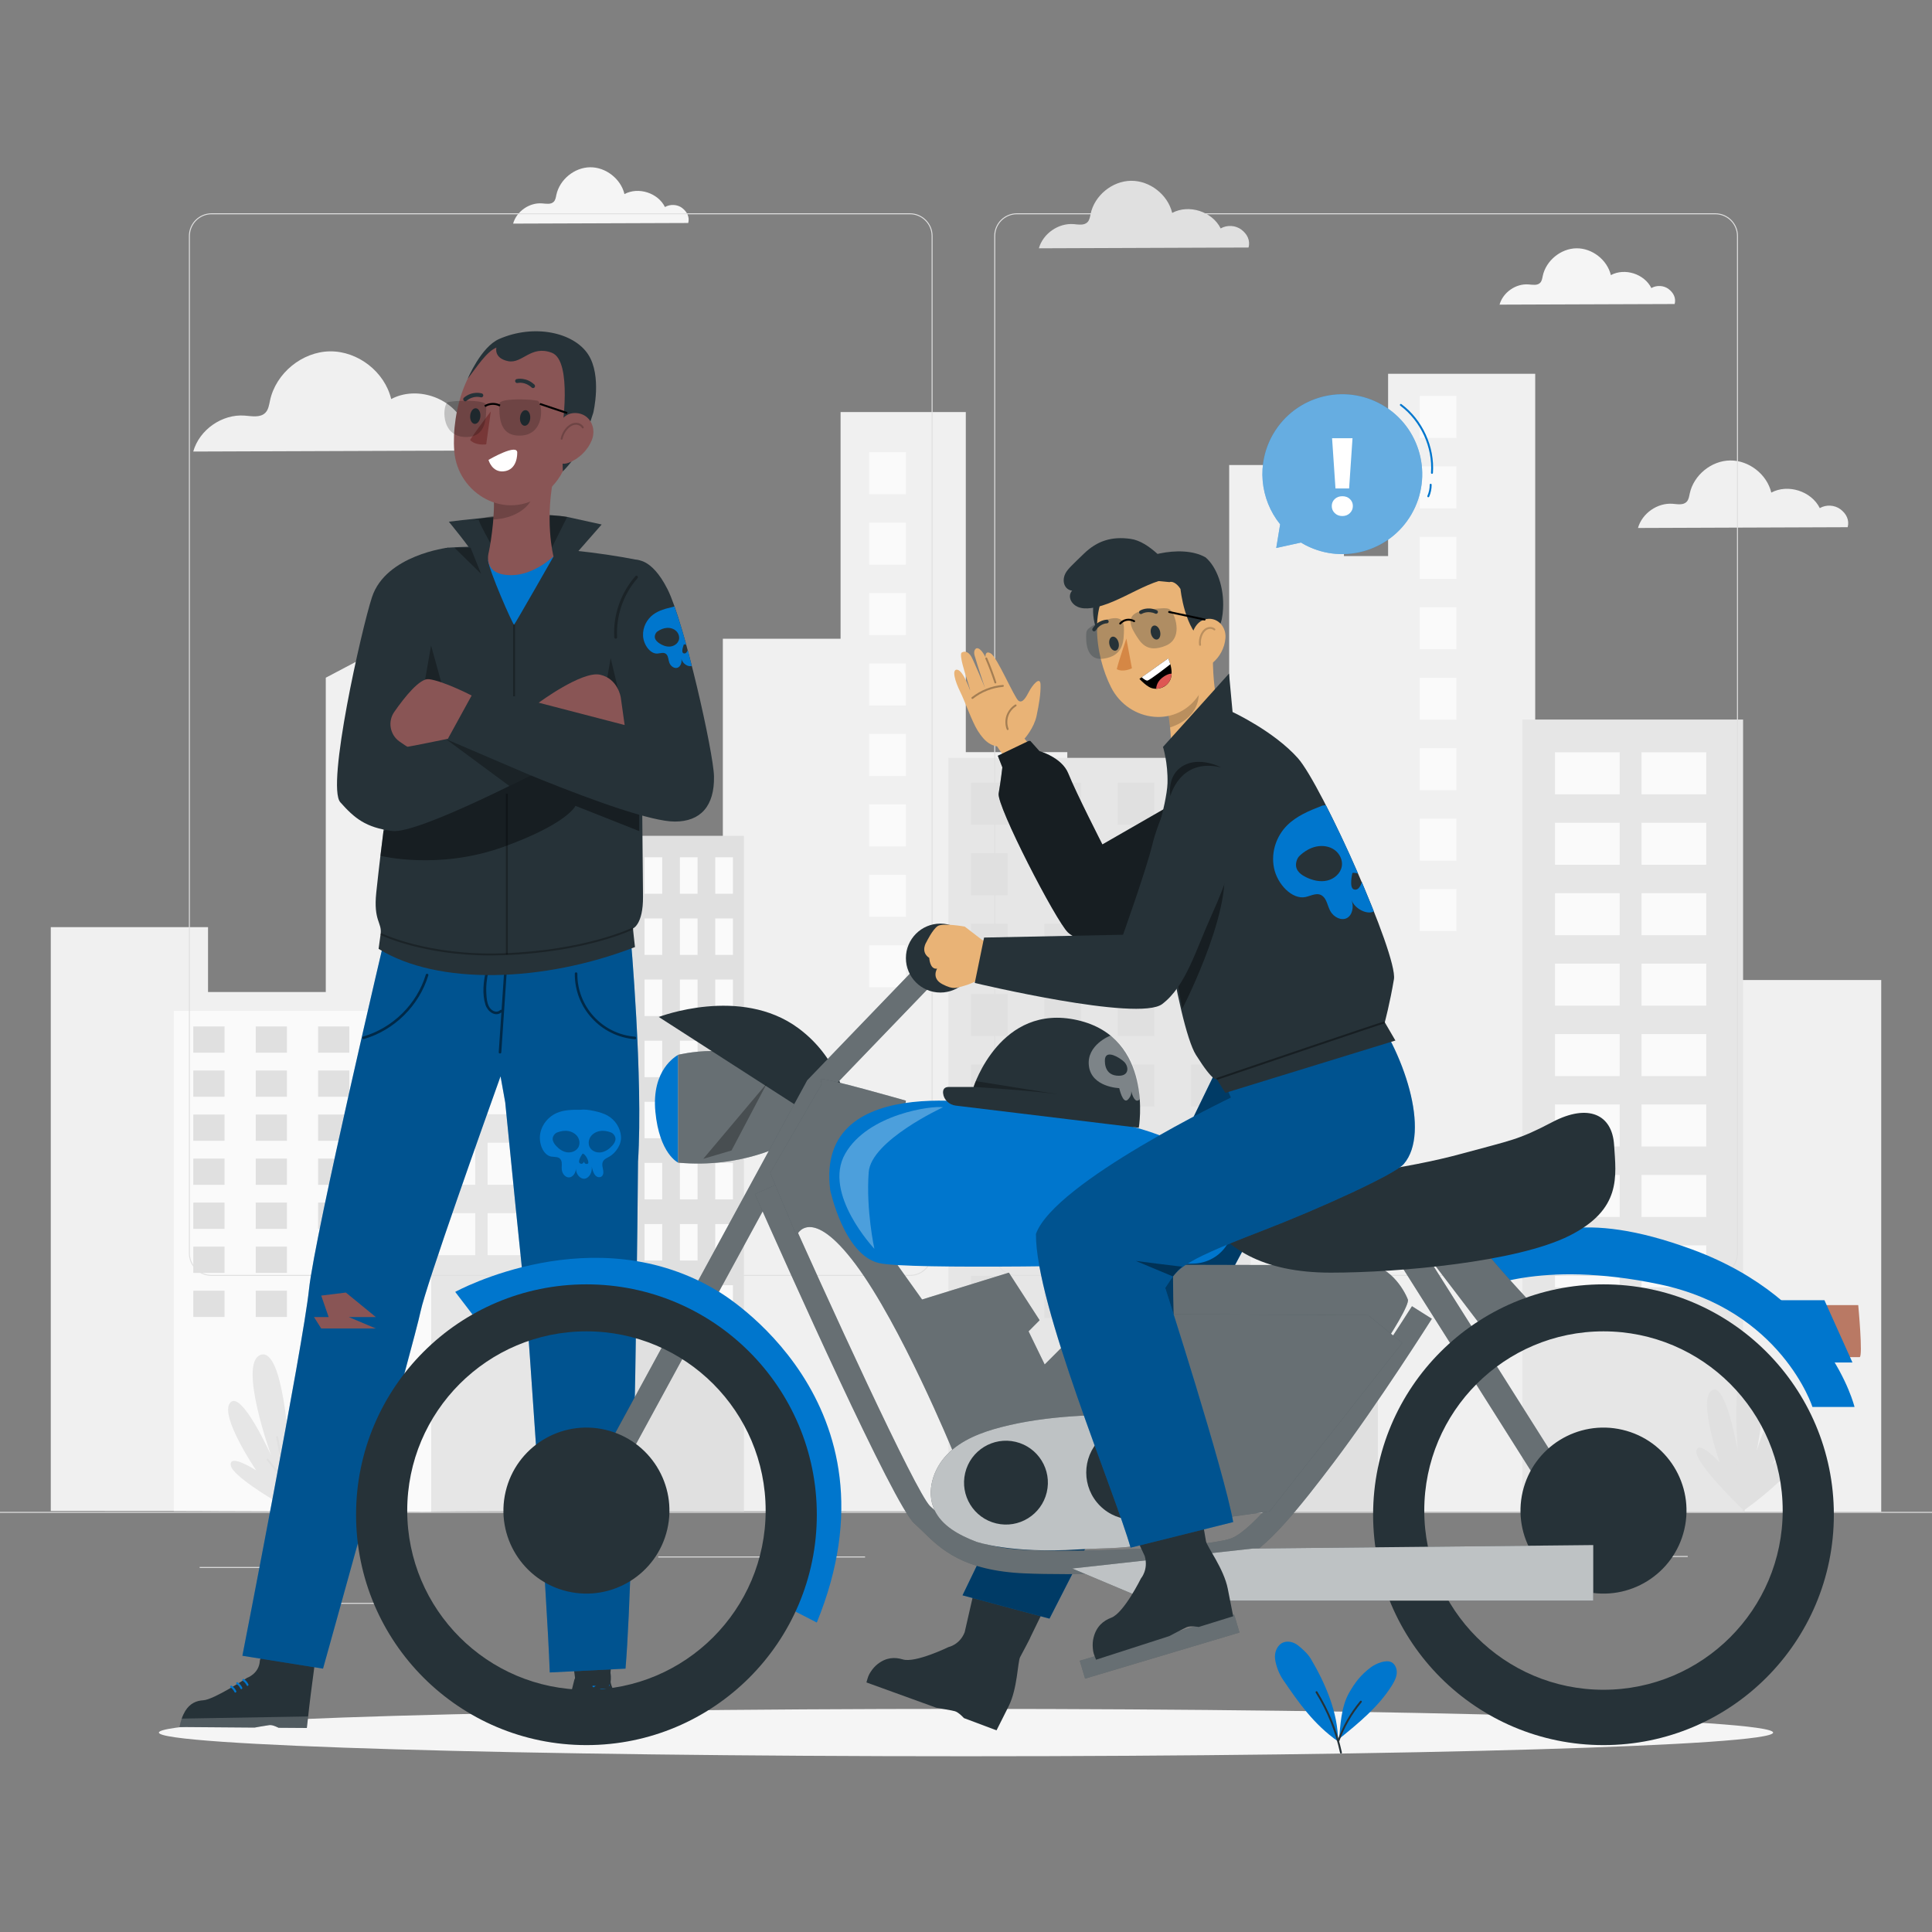 <svg xmlns="http://www.w3.org/2000/svg" viewBox="0 0 500 500"><rect x="0" y="0" width="500" height="500" fill="#808080" stroke="none"/><g id="freepik--background-complete--inject-33"><g><g id="freepik--freepik--background-complete--inject-481--inject-33"><g><polygon points="446.82 253.63 446.82 205.65 417.11 205.65 417.11 216.59 397.31 216.59 397.31 96.74 359.24 96.74 359.24 143.91 347.81 143.91 347.81 120.35 318.11 120.35 318.11 235.24 276.22 235.24 276.22 194.65 249.95 194.65 249.95 106.64 217.54 106.64 217.54 165.31 187.07 165.31 187.07 291.7 163.46 291.7 163.46 230.16 139.09 230.16 139.09 190.55 113.2 190.55 113.2 160.15 84.31 175.39 84.31 256.73 53.84 256.73 53.84 239.95 13.14 239.95 13.14 391.04 486.86 391.27 486.86 253.63 446.82 253.63" style="fill:#f0f0f0;"></polygon><rect x="224.95" y="117.03" width="9.49" height="10.87" style="fill:#fafafa;"></rect><rect x="224.95" y="135.26" width="9.49" height="10.87" style="fill:#fafafa;"></rect><rect x="224.95" y="153.49" width="9.49" height="10.87" style="fill:#fafafa;"></rect><rect x="224.95" y="171.72" width="9.49" height="10.87" style="fill:#fafafa;"></rect><rect x="224.95" y="189.94" width="9.49" height="10.87" style="fill:#fafafa;"></rect><rect x="224.95" y="208.18" width="9.49" height="10.87" style="fill:#fafafa;"></rect><rect x="224.95" y="226.4" width="9.49" height="10.87" style="fill:#fafafa;"></rect><rect x="224.95" y="244.64" width="9.49" height="10.87" style="fill:#fafafa;"></rect><rect x="367.43" y="102.48" width="9.49" height="10.87" style="fill:#fafafa;"></rect><rect x="367.43" y="120.7" width="9.49" height="10.87" style="fill:#fafafa;"></rect><rect x="367.43" y="138.94" width="9.49" height="10.87" style="fill:#fafafa;"></rect><rect x="367.43" y="157.16" width="9.49" height="10.87" style="fill:#fafafa;"></rect><rect x="367.43" y="175.4" width="9.49" height="10.87" style="fill:#fafafa;"></rect><rect x="367.43" y="193.62" width="9.49" height="10.87" style="fill:#fafafa;"></rect><rect x="367.43" y="211.86" width="9.49" height="10.87" style="fill:#fafafa;"></rect><rect x="367.43" y="230.08" width="9.49" height="10.87" style="fill:#fafafa;"></rect></g><g><path d="M192.53,391.12V216.31h-37.74v174.79l37.74,.02Z" style="fill:#e0e0e0;"></path><rect x="157.66" y="221.86" width="4.57" height="9.44" style="fill:#fafafa;"></rect><rect x="166.81" y="221.86" width="4.57" height="9.44" style="fill:#fafafa;"></rect><rect x="175.96" y="221.86" width="4.57" height="9.44" style="fill:#fafafa;"></rect><rect x="185.11" y="221.86" width="4.57" height="9.44" style="fill:#fafafa;"></rect><rect x="157.66" y="237.69" width="4.57" height="9.44" style="fill:#fafafa;"></rect><rect x="166.81" y="237.69" width="4.57" height="9.44" style="fill:#fafafa;"></rect><rect x="175.96" y="237.69" width="4.57" height="9.44" style="fill:#fafafa;"></rect><rect x="185.11" y="237.69" width="4.57" height="9.44" style="fill:#fafafa;"></rect><rect x="157.66" y="253.51" width="4.57" height="9.44" style="fill:#fafafa;"></rect><rect x="166.81" y="253.51" width="4.57" height="9.44" style="fill:#fafafa;"></rect><rect x="175.96" y="253.51" width="4.57" height="9.44" style="fill:#fafafa;"></rect><rect x="185.11" y="253.51" width="4.57" height="9.44" style="fill:#fafafa;"></rect><rect x="157.66" y="269.33" width="4.57" height="9.44" style="fill:#fafafa;"></rect><rect x="166.81" y="269.33" width="4.57" height="9.44" style="fill:#fafafa;"></rect><rect x="175.96" y="269.33" width="4.57" height="9.44" style="fill:#fafafa;"></rect><rect x="185.11" y="269.33" width="4.57" height="9.44" style="fill:#fafafa;"></rect><rect x="157.66" y="285.14" width="4.57" height="9.44" style="fill:#fafafa;"></rect><rect x="166.81" y="285.14" width="4.57" height="9.44" style="fill:#fafafa;"></rect><rect x="175.96" y="285.14" width="4.57" height="9.44" style="fill:#fafafa;"></rect><rect x="185.11" y="285.14" width="4.57" height="9.44" style="fill:#fafafa;"></rect><rect x="157.66" y="300.96" width="4.57" height="9.44" style="fill:#fafafa;"></rect><rect x="166.81" y="300.96" width="4.57" height="9.44" style="fill:#fafafa;"></rect><rect x="175.96" y="300.96" width="4.57" height="9.44" style="fill:#fafafa;"></rect><rect x="185.11" y="300.96" width="4.57" height="9.44" style="fill:#fafafa;"></rect><rect x="157.66" y="316.78" width="4.57" height="9.44" style="fill:#fafafa;"></rect><rect x="166.81" y="316.78" width="4.57" height="9.44" style="fill:#fafafa;"></rect><rect x="175.96" y="316.78" width="4.57" height="9.44" style="fill:#fafafa;"></rect><rect x="185.11" y="316.78" width="4.57" height="9.44" style="fill:#fafafa;"></rect><rect x="157.66" y="332.61" width="4.57" height="9.44" style="fill:#fafafa;"></rect><rect x="166.81" y="332.61" width="4.57" height="9.44" style="fill:#fafafa;"></rect><rect x="175.96" y="332.61" width="4.57" height="9.44" style="fill:#fafafa;"></rect><rect x="185.11" y="332.61" width="4.57" height="9.44" style="fill:#fafafa;"></rect></g><g><path d="M323.67,391.19V196.14h-78.24v195.1s77.64,.02,78.24-.05Z" style="fill:#e6e6e6;"></path><rect x="251.3" y="202.59" width="9.49" height="10.87" style="fill:#e0e0e0;"></rect><rect x="270.28" y="202.59" width="9.49" height="10.87" style="fill:#e0e0e0;"></rect><rect x="289.25" y="202.59" width="9.49" height="10.87" style="fill:#e0e0e0;"></rect><rect x="308.24" y="202.59" width="9.49" height="10.87" style="fill:#e0e0e0;"></rect><rect x="251.3" y="220.83" width="9.49" height="10.87" style="fill:#e0e0e0;"></rect><rect x="270.28" y="220.83" width="9.49" height="10.87" style="fill:#e0e0e0;"></rect><rect x="289.25" y="220.83" width="9.49" height="10.87" style="fill:#e0e0e0;"></rect><rect x="308.24" y="220.83" width="9.49" height="10.87" style="fill:#e0e0e0;"></rect><rect x="251.3" y="239.05" width="9.49" height="10.87" style="fill:#e0e0e0;"></rect><rect x="270.28" y="239.05" width="9.49" height="10.87" style="fill:#e0e0e0;"></rect><rect x="289.25" y="239.05" width="9.49" height="10.87" style="fill:#e0e0e0;"></rect><rect x="308.24" y="239.05" width="9.49" height="10.87" style="fill:#e0e0e0;"></rect><rect x="251.3" y="257.28" width="9.49" height="10.87" style="fill:#e0e0e0;"></rect><rect x="270.28" y="257.28" width="9.49" height="10.87" style="fill:#e0e0e0;"></rect><rect x="289.25" y="257.28" width="9.49" height="10.87" style="fill:#e0e0e0;"></rect><rect x="308.24" y="257.28" width="9.49" height="10.87" style="fill:#e0e0e0;"></rect><rect x="251.3" y="275.51" width="9.49" height="10.87" style="fill:#e0e0e0;"></rect><rect x="270.28" y="275.51" width="9.49" height="10.87" style="fill:#e0e0e0;"></rect><rect x="289.25" y="275.51" width="9.49" height="10.87" style="fill:#e0e0e0;"></rect><rect x="308.24" y="275.51" width="9.49" height="10.87" style="fill:#e0e0e0;"></rect><rect x="251.3" y="293.74" width="9.49" height="10.87" style="fill:#e0e0e0;"></rect><rect x="270.28" y="293.74" width="9.49" height="10.87" style="fill:#e0e0e0;"></rect><rect x="289.25" y="293.74" width="9.49" height="10.87" style="fill:#e0e0e0;"></rect><rect x="308.24" y="293.74" width="9.49" height="10.87" style="fill:#e0e0e0;"></rect><rect x="251.3" y="311.97" width="9.49" height="10.87" style="fill:#e0e0e0;"></rect><rect x="270.28" y="311.97" width="9.49" height="10.87" style="fill:#e0e0e0;"></rect><rect x="289.25" y="311.97" width="9.49" height="10.87" style="fill:#e0e0e0;"></rect><rect x="308.24" y="311.97" width="9.49" height="10.87" style="fill:#e0e0e0;"></rect><rect x="251.3" y="330.2" width="9.49" height="10.87" style="fill:#e0e0e0;"></rect><rect x="270.28" y="330.2" width="9.49" height="10.87" style="fill:#e0e0e0;"></rect><rect x="289.25" y="330.2" width="9.49" height="10.87" style="fill:#e0e0e0;"></rect><rect x="308.24" y="330.2" width="9.49" height="10.87" style="fill:#e0e0e0;"></rect></g><g><path d="M141.08,391.1V182.5h-32.37v208.77c10.24-.25,32.37-.17,32.37-.17Z" style="fill:#e6e6e6;"></path><rect x="113.5" y="186.36" width="9.49" height="10.87" style="fill:#fafafa;"></rect><rect x="113.5" y="204.59" width="9.49" height="10.87" style="fill:#fafafa;"></rect><rect x="113.5" y="222.83" width="9.49" height="10.87" style="fill:#fafafa;"></rect><rect x="113.5" y="241.05" width="9.49" height="10.87" style="fill:#fafafa;"></rect><rect x="113.5" y="259.27" width="9.49" height="10.87" style="fill:#fafafa;"></rect><rect x="113.5" y="277.51" width="9.49" height="10.87" style="fill:#fafafa;"></rect><rect x="113.5" y="295.74" width="9.49" height="10.87" style="fill:#fafafa;"></rect><rect x="113.5" y="313.97" width="9.49" height="10.87" style="fill:#fafafa;"></rect><rect x="126.19" y="186.36" width="9.49" height="10.87" style="fill:#fafafa;"></rect><rect x="126.19" y="204.59" width="9.49" height="10.87" style="fill:#fafafa;"></rect><rect x="126.19" y="222.83" width="9.49" height="10.87" style="fill:#fafafa;"></rect><rect x="126.19" y="241.05" width="9.49" height="10.87" style="fill:#fafafa;"></rect><rect x="126.19" y="259.27" width="9.49" height="10.87" style="fill:#fafafa;"></rect><rect x="126.19" y="277.51" width="9.49" height="10.87" style="fill:#fafafa;"></rect><rect x="126.19" y="295.74" width="9.49" height="10.87" style="fill:#fafafa;"></rect><rect x="126.19" y="313.97" width="9.49" height="10.87" style="fill:#fafafa;"></rect></g><g><rect x="393.98" y="186.22" width="57.13" height="205.05" style="fill:#e6e6e6;"></rect><rect x="402.43" y="194.69" width="16.74" height="10.87" style="fill:#fafafa;"></rect><rect x="402.43" y="212.93" width="16.74" height="10.87" style="fill:#fafafa;"></rect><rect x="402.43" y="231.16" width="16.74" height="10.87" style="fill:#fafafa;"></rect><rect x="402.43" y="249.39" width="16.74" height="10.87" style="fill:#fafafa;"></rect><rect x="402.43" y="267.62" width="16.74" height="10.87" style="fill:#fafafa;"></rect><rect x="402.43" y="285.84" width="16.74" height="10.87" style="fill:#fafafa;"></rect><rect x="402.43" y="304.08" width="16.74" height="10.87" style="fill:#fafafa;"></rect><rect x="402.43" y="322.3" width="16.74" height="10.87" style="fill:#fafafa;"></rect><rect x="424.83" y="194.69" width="16.74" height="10.87" style="fill:#fafafa;"></rect><rect x="424.83" y="212.93" width="16.74" height="10.87" style="fill:#fafafa;"></rect><rect x="424.83" y="231.16" width="16.74" height="10.87" style="fill:#fafafa;"></rect><rect x="424.83" y="249.39" width="16.74" height="10.87" style="fill:#fafafa;"></rect><rect x="424.83" y="267.62" width="16.74" height="10.87" style="fill:#fafafa;"></rect><rect x="424.83" y="285.84" width="16.74" height="10.87" style="fill:#fafafa;"></rect><rect x="424.83" y="304.08" width="16.74" height="10.87" style="fill:#fafafa;"></rect><rect x="424.83" y="322.3" width="16.74" height="10.87" style="fill:#fafafa;"></rect></g><g><path d="M356.6,391.2V239.05h-24.92v152.14h24.92Z" style="fill:#e0e0e0;"></path><rect x="333.57" y="243.87" width="3.02" height="8.1" style="fill:#fafafa;"></rect><rect x="339.62" y="243.87" width="3.02" height="8.1" style="fill:#fafafa;"></rect><rect x="345.65" y="243.87" width="3.02" height="8.1" style="fill:#fafafa;"></rect><rect x="351.69" y="243.87" width="3.02" height="8.1" style="fill:#fafafa;"></rect><rect x="333.57" y="257.46" width="3.02" height="8.1" style="fill:#fafafa;"></rect><rect x="339.62" y="257.46" width="3.02" height="8.1" style="fill:#fafafa;"></rect><rect x="345.65" y="257.46" width="3.02" height="8.1" style="fill:#fafafa;"></rect><rect x="351.69" y="257.46" width="3.02" height="8.1" style="fill:#fafafa;"></rect><rect x="333.57" y="271.05" width="3.02" height="8.1" style="fill:#fafafa;"></rect><rect x="339.62" y="271.05" width="3.02" height="8.1" style="fill:#fafafa;"></rect><rect x="345.65" y="271.05" width="3.02" height="8.1" style="fill:#fafafa;"></rect><rect x="351.69" y="271.05" width="3.02" height="8.1" style="fill:#fafafa;"></rect><rect x="333.57" y="284.64" width="3.02" height="8.1" style="fill:#fafafa;"></rect><rect x="339.62" y="284.64" width="3.02" height="8.1" style="fill:#fafafa;"></rect><rect x="345.65" y="284.64" width="3.02" height="8.1" style="fill:#fafafa;"></rect><rect x="351.69" y="284.64" width="3.02" height="8.1" style="fill:#fafafa;"></rect><rect x="333.57" y="298.24" width="3.02" height="8.1" style="fill:#fafafa;"></rect><rect x="339.62" y="298.24" width="3.02" height="8.1" style="fill:#fafafa;"></rect><rect x="345.65" y="298.24" width="3.02" height="8.1" style="fill:#fafafa;"></rect><rect x="351.69" y="298.24" width="3.02" height="8.1" style="fill:#fafafa;"></rect><rect x="333.57" y="311.83" width="3.02" height="8.1" style="fill:#fafafa;"></rect><rect x="339.62" y="311.83" width="3.02" height="8.1" style="fill:#fafafa;"></rect><rect x="345.65" y="311.83" width="3.02" height="8.1" style="fill:#fafafa;"></rect><rect x="351.69" y="311.83" width="3.02" height="8.1" style="fill:#fafafa;"></rect><rect x="333.57" y="325.42" width="3.02" height="8.1" style="fill:#fafafa;"></rect><rect x="339.62" y="325.42" width="3.02" height="8.1" style="fill:#fafafa;"></rect><rect x="345.65" y="325.42" width="3.02" height="8.1" style="fill:#fafafa;"></rect><rect x="351.69" y="325.42" width="3.02" height="8.1" style="fill:#fafafa;"></rect><rect x="333.57" y="339.01" width="3.02" height="8.1" style="fill:#fafafa;"></rect><rect x="339.62" y="339.01" width="3.02" height="8.1" style="fill:#fafafa;"></rect><rect x="345.65" y="339.01" width="3.02" height="8.1" style="fill:#fafafa;"></rect><rect x="351.69" y="339.01" width="3.02" height="8.1" style="fill:#fafafa;"></rect></g><g><path d="M111.6,391.27v-129.66H44.98v129.44l66.61,.21Z" style="fill:#fafafa;"></path><rect x="50.03" y="265.64" width="8.08" height="6.8" style="fill:#e0e0e0;"></rect><rect x="66.18" y="265.64" width="8.08" height="6.8" style="fill:#e0e0e0;"></rect><rect x="82.32" y="265.64" width="8.08" height="6.8" style="fill:#e0e0e0;"></rect><rect x="98.48" y="265.64" width="8.08" height="6.8" style="fill:#e0e0e0;"></rect><rect x="50.03" y="277.04" width="8.08" height="6.8" style="fill:#e0e0e0;"></rect><rect x="66.18" y="277.04" width="8.08" height="6.8" style="fill:#e0e0e0;"></rect><rect x="82.32" y="277.04" width="8.08" height="6.8" style="fill:#e0e0e0;"></rect><rect x="98.48" y="277.04" width="8.08" height="6.8" style="fill:#e0e0e0;"></rect><rect x="50.03" y="288.44" width="8.08" height="6.8" style="fill:#e0e0e0;"></rect><rect x="66.18" y="288.44" width="8.08" height="6.8" style="fill:#e0e0e0;"></rect><rect x="82.32" y="288.44" width="8.08" height="6.8" style="fill:#e0e0e0;"></rect><rect x="98.48" y="288.44" width="8.08" height="6.8" style="fill:#e0e0e0;"></rect><rect x="50.03" y="299.84" width="8.08" height="6.8" style="fill:#e0e0e0;"></rect><rect x="66.18" y="299.84" width="8.08" height="6.8" style="fill:#e0e0e0;"></rect><rect x="82.32" y="299.84" width="8.08" height="6.8" style="fill:#e0e0e0;"></rect><rect x="98.48" y="299.84" width="8.08" height="6.8" style="fill:#e0e0e0;"></rect><rect x="50.03" y="311.23" width="8.08" height="6.8" style="fill:#e0e0e0;"></rect><rect x="66.18" y="311.23" width="8.08" height="6.8" style="fill:#e0e0e0;"></rect><rect x="82.32" y="311.23" width="8.08" height="6.8" style="fill:#e0e0e0;"></rect><rect x="98.48" y="311.23" width="8.08" height="6.8" style="fill:#e0e0e0;"></rect><rect x="50.03" y="322.63" width="8.08" height="6.8" style="fill:#e0e0e0;"></rect><rect x="66.18" y="322.63" width="8.08" height="6.8" style="fill:#e0e0e0;"></rect><rect x="82.32" y="322.63" width="8.08" height="6.8" style="fill:#e0e0e0;"></rect><rect x="98.48" y="322.63" width="8.08" height="6.8" style="fill:#e0e0e0;"></rect><rect x="50.03" y="334.03" width="8.08" height="6.8" style="fill:#e0e0e0;"></rect><rect x="66.18" y="334.03" width="8.08" height="6.8" style="fill:#e0e0e0;"></rect><rect x="82.32" y="334.03" width="8.08" height="6.8" style="fill:#e0e0e0;"></rect><rect x="98.48" y="334.03" width="8.08" height="6.8" style="fill:#e0e0e0;"></rect></g></g><g><path d="M85.79,372.29c-1.98-1.86-6.19,5.35-6.19,5.35,0,0,4.53-15.72-.01-15.77-4.54-.05-4.77,13.41-4.77,13.41,0,0-1.46-26.76-7.37-24.64-5.91,2.12,2.71,26,2.71,26,0,0-7.64-16.98-10.57-13.64-2.93,3.34,6.72,17.54,6.72,17.54,0,0-7.05-4.56-6.59-1.31,.46,3.25,15.74,11.74,15.74,11.74,4.89-5.79,12.3-16.82,10.32-18.68Z" style="fill:#e6e6e6;"></path><g><path d="M75.5,391.38c-.12,0-.22-.08-.24-.2-.02-.12-2.42-11.53-3.78-19.23-.02-.14,.07-.27,.2-.29,.13-.03,.27,.07,.29,.2,1.36,7.69,3.75,19.1,3.78,19.22,.03,.14-.06,.27-.19,.3-.02,0-.03,0-.05,0Z" style="fill:#e0e0e0;"></path><path d="M73.92,383.81c-.07,0-.15-.03-.19-.09l-4.67-5.8c-.09-.11-.07-.27,.04-.35,.11-.09,.26-.07,.35,.04l4.67,5.8c.09,.11,.07,.27-.04,.35-.05,.04-.1,.06-.16,.06Z" style="fill:#e0e0e0;"></path></g></g><g><path d="M465.98,375.45c-1.45-2.31-7.34,3.61-7.34,3.61,0,0,8.36-14.06,3.98-15.26-4.38-1.2-8.01,11.77-8.01,11.77,0,0,5.36-26.26-.89-25.71-6.25,.55-3.95,25.84-3.95,25.84,0,0-3.1-18.36-6.77-15.87s2.07,18.67,2.07,18.67c0,0-5.67-6.19-6.05-2.93-.38,3.26,12.26,15.34,12.26,15.34,6.2-4.37,16.15-13.16,14.71-15.46Z" style="fill:#e0e0e0;"></path><g><path d="M451.27,391.32h-.01c-.14,0-.24-.12-.24-.26,0-.12,.58-11.77,1.21-19.56,.01-.14,.14-.25,.27-.23,.14,.01,.24,.13,.23,.27-.63,7.79-1.2,19.43-1.21,19.55,0,.13-.12,.24-.25,.24Z" style="fill:#e0e0e0;"></path><path d="M451.65,383.61c-.1,0-.19-.05-.23-.15l-3.05-6.79c-.06-.13,0-.27,.12-.33,.12-.06,.27,0,.33,.12l3.05,6.79c.06,.13,0,.27-.12,.33-.03,.02-.07,.02-.1,.02Z" style="fill:#e0e0e0;"></path></g></g><path d="M321.27,59.43c-1.51-1.14-3.72-1.27-5.36-.31-2.17-4.39-8.23-6.33-12.55-4.02-1.13-4.73-5.79-8.37-10.66-8.31-4.87,.06-9.44,3.81-10.45,8.57-.16,.76-.27,1.59-.81,2.14-.88,.9-2.35,.6-3.6,.5-3.94-.31-7.91,2.46-8.98,6.26l54.27-.2c.48-1.84-.34-3.48-1.86-4.63Z" style="fill:#e0e0e0;"></path><path d="M476.32,131.81c-1.51-1.14-3.72-1.27-5.36-.31-2.17-4.39-8.23-6.33-12.55-4.02-1.13-4.73-5.79-8.37-10.66-8.31-4.87,.06-9.44,3.81-10.45,8.57-.16,.76-.27,1.59-.81,2.14-.88,.9-2.35,.6-3.6,.5-3.94-.31-7.91,2.46-8.98,6.26l54.27-.2c.48-1.84-.34-3.48-1.86-4.63Z" style="fill:#f0f0f0;"></path><path d="M431.85,74.81c-1.26-.96-3.11-1.06-4.48-.26-1.82-3.67-6.87-5.29-10.48-3.35-.94-3.95-4.84-6.99-8.9-6.94-4.06,.05-7.88,3.18-8.73,7.15-.13,.63-.22,1.32-.67,1.78-.73,.75-1.96,.5-3.01,.42-3.29-.26-6.6,2.05-7.5,5.23l45.32-.16c.4-1.53-.29-2.91-1.55-3.86Z" style="fill:#f5f5f5;"></path><path d="M176.57,53.84c-1.26-.96-3.11-1.06-4.48-.26-1.82-3.67-6.87-5.29-10.48-3.35-.94-3.95-4.84-6.99-8.9-6.94-4.06,.05-7.88,3.18-8.73,7.15-.13,.63-.22,1.32-.68,1.78-.73,.75-1.96,.5-3.01,.42-3.29-.26-6.6,2.05-7.5,5.23l45.32-.16c.4-1.53-.29-2.91-1.55-3.86Z" style="fill:#f5f5f5;"></path><path d="M127.84,109.72c-2.25-1.7-5.53-1.89-7.96-.47-3.23-6.52-12.23-9.4-18.64-5.97-1.67-7.03-8.6-12.43-15.83-12.35-7.23,.09-14.02,5.66-15.53,12.72-.24,1.12-.4,2.35-1.2,3.17-1.31,1.33-3.48,.89-5.34,.74-5.85-.46-11.74,3.65-13.33,9.3l80.59-.29c.71-2.73-.51-5.17-2.76-6.87Z" style="fill:#f0f0f0;"></path></g><g><g><g><path d="M443.92,330.2h-180.75c-3.23,0-5.86-2.63-5.86-5.86V61.06c0-3.23,2.63-5.86,5.86-5.86h180.75c3.23,0,5.86,2.63,5.86,5.86V324.34c0,3.23-2.63,5.86-5.86,5.86ZM263.17,55.45c-3.09,0-5.61,2.52-5.61,5.61V324.34c0,3.09,2.52,5.61,5.61,5.61h180.75c3.09,0,5.61-2.52,5.61-5.61V61.06c0-3.09-2.52-5.61-5.61-5.61h-180.75Z" style="fill:#e0e0e0;"></path><path d="M235.49,330.2H54.75c-3.23,0-5.86-2.63-5.86-5.86V61.06c0-3.23,2.63-5.86,5.86-5.86H235.49c3.23,0,5.86,2.63,5.86,5.86V324.34c0,3.23-2.63,5.86-5.86,5.86ZM54.75,55.45c-3.09,0-5.61,2.52-5.61,5.61V324.34c0,3.09,2.52,5.61,5.61,5.61H235.49c3.09,0,5.61-2.52,5.61-5.61V61.06c0-3.09-2.52-5.61-5.61-5.61H54.75Z" style="fill:#e0e0e0;"></path></g><rect x="0" y="391.27" width="500" height=".25" style="fill:#e0e0e0;"></rect></g><rect x="51.67" y="405.53" width="16.06" height=".25" style="fill:#e0e0e0;"></rect><rect x="170.35" y="402.82" width="53.53" height=".25" style="fill:#e0e0e0;"></rect><rect x="68.73" y="414.82" width="36.25" height=".25" style="fill:#e0e0e0;"></rect><rect x="378.35" y="402.69" width="43.19" height=".25" style="fill:#e0e0e0;"></rect><rect x="430.45" y="402.69" width="6.33" height=".25" style="fill:#e0e0e0;"></rect><rect x="316.21" y="408.92" width="53.89" height=".25" style="fill:#e0e0e0;"></rect></g></g><g id="freepik--Shadow--inject-33"><path d="M458.88,448.39c0,3.39-93.52,6.13-208.88,6.13s-208.88-2.75-208.88-6.13,93.52-6.13,208.88-6.13,208.88,2.75,208.88,6.13Z" style="fill:#f5f5f5;"></path></g><g id="freepik--Speech_Bubble--inject-33"><g><g><path d="M365.27,133.11c5.74-9.88,2.39-22.54-7.49-28.28-9.88-5.74-22.54-2.39-28.28,7.49-4.43,7.63-3.42,16.9,1.8,23.37l-1.01,6.13,6.41-1.41c.1,.06,.19,.13,.29,.19,9.88,5.74,22.54,2.39,28.28-7.49Z" style="fill:#0076CD;"></path><path d="M370.59,122.63h-.02c-.14-.01-.24-.13-.23-.27,.48-6.6-2.65-13.42-7.95-17.37-.11-.08-.13-.24-.05-.35,.08-.11,.24-.13,.35-.05,5.44,4.05,8.64,11.04,8.15,17.81,0,.13-.12,.23-.25,.23Z" style="fill:#0076CD;"></path><path d="M369.64,128.69s-.07,0-.1-.02c-.13-.06-.18-.2-.13-.33,.39-.9,.6-1.9,.6-2.89,0-.14,.11-.25,.25-.25h0c.14,0,.25,.11,.25,.25,0,1.06-.22,2.13-.64,3.09-.04,.09-.13,.15-.23,.15Z" style="fill:#0076CD;"></path></g><g style="opacity:.4;"><path d="M365.27,133.11c5.74-9.88,2.39-22.54-7.49-28.28-9.88-5.74-22.54-2.39-28.28,7.49-4.43,7.63-3.42,16.9,1.8,23.37l-1.01,6.13,6.41-1.41c.1,.06,.19,.13,.29,.19,9.88,5.74,22.54,2.39,28.28-7.49Z" style="fill:#fff;"></path></g><path d="M345.44,132.8c-.52-.5-.78-1.11-.78-1.84s.26-1.32,.77-1.81c.51-.48,1.17-.73,1.96-.73s1.45,.24,1.96,.73c.51,.48,.77,1.09,.77,1.81s-.26,1.33-.78,1.84c-.52,.5-1.17,.75-1.95,.75s-1.43-.25-1.95-.75Zm-.7-19.39h5.29l-.88,13h-3.53l-.88-13Z" style="fill:#fff;"></path></g></g><g id="freepik--Character_1--inject-33"><g><g><path d="M79.4,447.2l-7.31-.05s-1.47-.8-2.34-.7c-.87,.1-3.88,.65-3.88,.65l-19.42-.15c.16-.81,.36-1.54,.58-2.18,.27-.78,.59-1.44,.93-2,1.22-1.95,2.86-2.64,4.65-2.74,2.72-.15,11.32-5.8,11.32-5.8,0,0,3.11-1.06,3.31-4.37,.07-1.24,1.91-2.74,2.79-2.85,1.78-.24,2.76,.89,3,2.67l.28,2.06,4.11-.61s4.19-2.07,3.97-.03c-.12,1.16-.87,6.34-1.34,10.45-.11,.96-.21,1.86-.3,2.66h0c-.2,1.77-.34,2.98-.34,2.98Z" style="fill:#263238;"></path><g style="opacity:.2;"><path d="M46.45,446.95l19.42,.15s3.02-.55,3.88-.65c.87-.1,2.34,.7,2.34,.7l7.31,.05s.14-1.21,.34-2.98l-32.72,.55c-.22,.64-.42,1.36-.58,2.18Z" style="fill:#fff;"></path></g><path d="M59.66,436.32c.09-.09,.23-.1,.33-.03,.48,.32,.88,.78,1.15,1.35,.14,.3-.3,.58-.44,.28-.24-.5-.59-.91-1.01-1.19-.14-.09-.16-.29-.04-.41h0Z" style="fill:#0076CD;"></path><path d="M61.21,435.43c.09-.09,.23-.1,.33-.03,.48,.32,.88,.78,1.15,1.35,.14,.3-.3,.58-.44,.28-.24-.5-.59-.91-1.01-1.19-.14-.09-.16-.29-.04-.41h0Z" style="fill:#0076CD;"></path><path d="M62.81,434.59c.09-.09,.23-.1,.33-.03,.48,.32,.88,.78,1.15,1.35,.14,.3-.3,.58-.44,.28-.24-.5-.59-.91-1.01-1.19-.14-.09-.16-.29-.04-.41h0Z" style="fill:#0076CD;"></path></g><path d="M164.84,448.19h-19.05s-.42-.8,.06-2.93c.07-.33,.17-.7,.29-1.09,0-.02,.01-.04,.02-.06,.18-.59,.38-1.31,.6-2.1,.87-3.19,1.9-7.36,1.9-7.36,0,0,3.17-6.79,6.88-5.09,3.25,1.49,2.48,5.74,2.48,5.74,0,0,.32,2.5,2.79,4.7,1.53,1.36,3.04,2.41,3.77,4.11,.14,.32,.24,.65,.32,1.02,0,.04,.02,.09,.02,.14,.15,.82,.14,1.77-.08,2.93Z" style="fill:#263238;"></path><g style="opacity:.2;"><path d="M145.85,445.26c-.47,2.13-.06,2.93-.06,2.93h19.05c.22-1.16,.23-2.11,.08-2.93h-19.07Z" style="fill:#fff;"></path></g><path d="M157.25,436.37c-1.07-.84-2.48-.73-3.44,.21-.26,.25-.66-.14-.4-.4,1.2-1.17,2.92-1.24,4.24-.21,.29,.22-.12,.62-.4,.4h0Z" style="fill:#0076CD;"></path><path d="M157.79,438.14c-1.07-.83-2.48-.73-3.44,.21-.26,.25-.66-.14-.4-.4,1.2-1.17,2.92-1.24,4.24-.21,.29,.22-.12,.62-.4,.4h0Z" style="fill:#0076CD;"></path><path d="M158.33,439.78c-1.07-.84-2.48-.73-3.44,.21-.26,.25-.66-.14-.4-.4,1.2-1.17,2.92-1.24,4.24-.21,.29,.22-.12,.62-.4,.4h0Z" style="fill:#0076CD;"></path><g><polygon points="87.43 413.08 78.53 437.1 70.47 434.49 73.25 409.14 87.43 413.08" style="fill:#263238;"></polygon><polygon points="145.51 409.92 149.07 436.05 157.59 436.48 160.35 411.29 145.51 409.92" style="fill:#263238;"></polygon><g><path d="M163.17,242.11l-39.1,2.36-23.92-4.19s-18.7,79.22-20.19,93.49-17.23,94.74-17.23,94.74l20.87,3.33s23.65-84.72,25.24-92.44c1.39-6.73,16.77-49.88,20.7-60.85,.4,2.25,.8,4.5,1.21,6.74,.99,10.12,4.18,42.37,5.57,54.37,0,0,5.22,72.58,5.96,93.17l19.6-.99c2.42-28.27,3.24-131.22,3.24-131.22h0c1.36-21.56-1.94-58.51-1.94-58.51Z" style="fill:#0076CD;"></path><g style="opacity:.3;"><path d="M163.17,242.11l-39.1,2.36-23.92-4.19s-18.7,79.22-20.19,93.49-17.23,94.74-17.23,94.74l20.87,3.33s23.65-84.72,25.24-92.44c1.39-6.73,16.77-49.88,20.7-60.85,.4,2.25,.8,4.5,1.21,6.74,.99,10.12,4.18,42.37,5.57,54.37,0,0,5.22,72.58,5.96,93.17l19.6-.99c2.42-28.27,3.24-131.22,3.24-131.22h0c1.36-21.56-1.94-58.51-1.94-58.51Z"></path></g><g style="opacity:.5;"><path d="M110.2,252.24c-2.33,7.65-8.55,13.79-16.22,16.02-.41,.12-.24,.77,.18,.65,7.9-2.3,14.29-8.62,16.69-16.49,.13-.41-.52-.59-.65-.18h0Z"></path><path d="M131.09,252.24c-.45,6.69-.9,13.39-1.35,20.08-.02,.43-.69,.43-.67,0,.24-3.43,.46-6.87,.69-10.31-1.65,1.27-3.58-.27-4.12-1.97-.88-2.76-.55-6.04,.14-8.8,.11-.42,.76-.24,.65,.17-.49,1.94-.69,3.93-.55,5.92,.06,1.01,.16,2.18,.64,3.11,.53,1.04,1.87,1.91,2.93,.97,.12-.1,.25-.11,.36-.05,.2-3.03,.41-6.07,.61-9.11,.02-.43,.69-.43,.67,0Z"></path><path d="M148.76,251.96c-.09,8.87,6.73,16.29,15.56,16.99,.42,.03,.42-.63,0-.66-8.47-.67-14.99-7.85-14.9-16.33,0-.42-.66-.42-.66,0h0Z"></path></g></g><polygon points="83.13 335.3 89.51 334.51 97.26 340.85 90.26 340.85 97.26 343.81 83.13 343.81 81.26 340.85 85.05 340.85 83.13 335.3" style="fill:#895555;"></polygon><path d="M160.71,294.06c-.19-2.16-1.44-4.21-3.52-5.38-1.6-.9-5.25-1.73-6.96-1.47h0c-2.07-.01-4.19-.02-6.15,.83-1.96,.85-3.77,2.73-4.26,5.28-.49,2.55,.77,5.64,2.83,6,.91,.16,2.07-.07,2.55,.93,.35,.71,.1,1.64,.19,2.47,.13,1.15,1.04,2.08,1.95,1.99,.92-.08,1.71-1.16,1.71-2.33-.03,1.48,1.1,2.81,2.26,2.67s2.07-1.73,1.81-3.17c.22,.88,.46,1.82,1.04,2.4,.57,.57,1.58,.54,1.89-.3,.35-.93-.36-2.05-.13-3.03,.23-.96,1.16-1.24,1.87-1.67,1.55-.94,3.11-3.06,2.91-5.22Zm-11.1,2.96c-.58,.94-1.81,1.36-2.9,1.19-1.09-.17-2.06-.85-2.8-1.67-.46-.51-.88-1.12-.88-1.81,0-.69,.58-1.46,1.19-1.66,.91-.35,1.92-.52,2.88-.35,.96,.17,1.89,.7,2.42,1.52s.61,1.95,.1,2.79Zm2.42,4.18c-.76,.2-.9-.58-.9-.58,0,0-.35,.94-1.07,.43-.72-.51,.71-2.48,.71-2.48,.68-.11,2.03,2.43,1.27,2.63Zm6.37-4.65c-.75,.82-1.71,1.49-2.8,1.67-1.09,.17-2.32-.24-2.9-1.19-.51-.84-.43-1.96,.1-2.79,.53-.82,1.45-1.35,2.42-1.52,.97-.17,1.97,0,2.88,.35,.6,.2,1.19,.98,1.19,1.66,0,.69-.41,1.3-.88,1.81Z" style="fill:#0076CD;"></path></g><g><path d="M122.06,142.89c.13-.52-5.9-7.87-5.9-7.87,0,0,21.51-2.88,30.63-1.24l8.92,1.96-8.92,10.17-24.73-3.01Z" style="fill:#263238;"></path><path d="M142.68,142l4.11-8.22s-12.97-2.02-22.85,.51,.06-.24,0,.32c-.06,.55,3.22,6.4,3.22,6.4l15.52,.99Z" style="opacity:.3;"></path><path d="M115.97,141.73c5.6-.35,26.8-1.28,49.65,3.3l.79,87.04c.05,7.2-2.6,8.21-2.6,8.21,0,0,.32,3.2,.52,4.82-23.89,9.23-51.13,9.94-66.35,.46,0-.06,.18-1.2,.53-3.86,.39-2.98-1.91-3.33-1.13-10.73,2.62-24.69,8.37-64.49,12.44-86.7,.11-.55,5.58-2.51,6.14-2.54Z" style="fill:#263238;"></path><path d="M99.24,215.09l-.78,6.39s14.97,3.76,31.73-2.28c16.76-6.04,18.74-10.65,18.74-10.65l16.51,6.54v-9.39l-27.05-8.83-39.15,18.23Z" style="opacity:.4;"></path><path d="M115.97,141.73s-16.11,1.89-19.7,12.81c-2.66,8.07-11.88,48.93-8.2,53.08s6.55,6.52,13.38,7.44c6.83,.92,39.74-16.39,39.74-16.39l-21.4-8.39-12.77,2.85,8.96-51.4Z" style="fill:#263238;"></path><path d="M164.34,144.97s4.12-1.01,8.43,7.55c4.31,8.56,11.88,42.19,12.01,48.37,.16,7.71-3.46,11.73-10.14,11.73-12.05,0-59.26-21.36-59.26-21.36l8.05-13.56,38.23,9.93-3.86-27.31,6.54-15.36Z" style="fill:#263238;"></path><polygon points="159.97 178.41 158.04 170.33 157.09 175.76 159.97 178.41" style="opacity:.3;"></polygon><path d="M139.42,181.86s11.16-8.26,15.85-7.25c4.69,1.01,5.39,5.92,5.39,5.92l1,7.11-22.24-5.78Z" style="fill:#895555;"></path><polygon points="110.04 175.76 111.56 167.05 114.2 176.59 110.04 175.76" style="opacity:.3;"></polygon><path d="M122.06,180s-7.18-3.72-11.04-4.23c-2.36-.31-6.29,4.6-8.99,8.48-1.73,2.48-1.12,5.9,1.35,7.65,1.08,.76,1.97,1.36,2.11,1.36,.39,0,10.42-2.06,10.42-2.06l6.15-11.2Z" style="fill:#895555;"></path><path d="M126.31,144.93c.03,2.27,6.47,16.94,6.74,16.73,.27-.21,10.21-17.65,10.21-17.65l-16.95,.92Z" style="fill:#0076CD;"></path><polygon points="115.38 191.26 131.82 203.41 137.32 200.66 115.38 191.26" style="opacity:.3;"></polygon><rect x="132.8" y="161.66" width=".5" height="18.54" style="opacity:.3;"></rect><polyline points="121.78 141.73 124.5 148.5 117.6 141.73 121.05 141.73" style="opacity:.3;"></polyline><path d="M127.01,247.27c-17.69,0-28.49-5.28-28.6-5.34l.22-.45c.12,.06,12.12,5.93,31.55,5.23,21.51-.77,33.4-6.59,33.52-6.65l.22,.45c-.12,.06-12.1,5.93-33.73,6.7-1.09,.04-2.15,.06-3.19,.06Z" style="opacity:.3;"></path><rect x="130.92" y="205.42" width=".5" height="41.6" style="opacity:.3;"></rect><path d="M159.71,164.93c-.3-5.57,1.6-11.11,5.28-15.3,.32-.36-.21-.89-.53-.53-3.81,4.34-5.81,10.07-5.5,15.83,.03,.48,.78,.48,.75,0h0Z" style="opacity:.3;"></path><g><path d="M176.98,166.78s-.82,2-.09,2.29c.73,.29,.84-.6,.84-.6,0,0,.03,.06,.08,.13l-.5-1.79c-.13-.05-.24-.07-.33-.03Z" style="fill:none;"></path><path d="M172.58,162.5c-.87,.06-1.7,.42-2.42,.91-.48,.3-.82,1.1-.68,1.69,.14,.59,.63,1.04,1.14,1.38,.82,.55,1.79,.93,2.77,.85,.98-.08,1.96-.7,2.26-1.64,.27-.83-.04-1.79-.67-2.39-.63-.6-1.54-.87-2.41-.81Z" style="fill:none;"></path><path d="M177.98,168.26s-.36,1.11-1.09,.81c-.73-.29,.09-2.29,.09-2.29,.09-.04,.48,.01,.61,.07-.84-3.16-1.88-6.49-3.03-9.91-.15,.04-.3,.08-.42,.13-1.79,.42-3.63,.87-5.14,2.01-1.52,1.15-2.69,3.15-2.58,5.46,.11,2.31,1.86,4.72,3.71,4.6,.82-.05,1.77-.49,2.4,.26,.45,.54,.43,1.4,.69,2.1,.36,.97,1.33,1.58,2.11,1.31,.78-.27,1.23-1.37,.99-2.37,.28,1.28,1.73,2.25,2.7,1.89l-.91-3.69c-.05-.07-.12-.37-.12-.37Zm-2.32-2.57c-.3,.94-1.28,1.56-2.26,1.64-.98,.08-1.96-.3-2.77-.85-.51-.34-.99-.79-1.14-1.38-.14-.59,.2-1.39,.68-1.69,.72-.5,1.55-.85,2.42-.91,.87-.06,1.78,.21,2.41,.81,.63,.6,.94,1.56,.67,2.39Z" style="fill:#0076CD;"></path></g></g><g><path d="M143.25,144.01s-2.57-9.74,.46-22.5c0-.01-.68-.27-.68-.29,.42-1.78,.87-3.43,1.31-4.87,0-.04,0-.06,0-.06l-16.68,11.47c.6,4-.46,11.84-1.17,15.17,0,0-1.88,6.05,6.04,5.92,5.79-.09,10.72-4.85,10.72-4.85Z" style="fill:#895555;"></path><g><g style="opacity:.2;"><path d="M136.63,130.66c-2.07,2.37-5.66,3.7-8.96,3.77,.05-.29,.04-.73,.07-1.03,.06-.46,.05-1.16,.08-1.64,.03-.59,.04-1.24,0-1.85-.03-.24-.13-.21-.15-.45l-.06-.5,9.98-3.39c.81,.59,.7,3.17-.97,5.09Z"></path></g><path d="M150.14,106.17c2.39-10.72-6.92-20.58-18.03-18.01-11.28,2.62-15.32,18.44-14.55,28.54,.86,11.21,13.43,18.3,22.98,11.26,6.35-4.68,7.21-11.08,9.6-21.79h0Z" style="fill:#895555;"></path></g><path d="M137.22,108.3c-.1,1.12-.77,1.96-1.5,1.89-.73-.07-1.24-1.04-1.14-2.15,.1-1.12,.77-1.96,1.5-1.89,.73,.07,1.24,1.04,1.14,2.15Z" style="fill:#263238;"></path><path d="M124.32,107.81c-.1,1.12-.77,1.96-1.5,1.89-.73-.07-1.24-1.04-1.14-2.15,.1-1.12,.77-1.96,1.5-1.89,.73,.07,1.24,1.04,1.14,2.15Z" style="fill:#263238;"></path><path d="M127.02,106.47s-4.03,5.24-5.36,7.4c1.43,1.54,4.17,1.13,4.17,1.13l1.19-8.53Z" style="fill:#773737;"></path><path d="M138.11,100.41c-.17,.05-.37,.02-.52-.12-1.68-1.57-3.44-1.21-3.62-1.17-.28,.07-.57-.11-.64-.39-.07-.28,.1-.56,.38-.63,.1-.02,2.46-.56,4.59,1.43,.21,.2,.23,.53,.03,.74-.06,.07-.14,.11-.23,.14Z" style="fill:#263238;"></path><path d="M120.25,103.82c-.1-.03-.18-.09-.25-.17-.18-.23-.15-.56,.07-.74,2.23-1.84,4.53-1.11,4.64-1.09,.28,.09,.43,.39,.34,.66-.09,.28-.38,.43-.65,.34-.09-.03-1.87-.57-3.67,.91-.14,.12-.32,.15-.49,.09Z" style="fill:#263238;"></path><path d="M133.85,117.34c.41-2.9-7.43,1.68-7.43,1.68,0,0,.86,3.24,3.89,2.97,3.67-.32,3.54-4.65,3.54-4.65Z" style="fill:#fff;"></path><path d="M145.39,111.82s2.9-18.44-2.57-20.52c-5.46-2.09-7.64,2.94-11.36,2.16-3.73-.78-2.99-3.5-2.99-3.5-2.53,1-5.08,5.03-7.42,8.05,0,0,3.44-8.22,8.11-10.27,9.09-3.98,19.31-1.72,23.04,3.96,3.66,5.58,1.34,15.13,1.34,15.13-2.31,7.2-3.87,11.17-7.88,15.16l-.26-10.18Z" style="fill:#263238;"></path><g><path d="M153.13,113.96c-1.16,2.83-3.53,4.85-5.87,5.77-3.53,1.38-4.46-2.42-3.82-5.96,.57-3.18,1.85-7.01,5.56-6.88,3.65,.13,5.47,3.83,4.14,7.07Z" style="fill:#895555;"></path><path d="M145.36,113.79s-.03,0-.05,0c-.14-.03-.22-.16-.2-.29,.21-1.01,.67-1.95,1.35-2.72,.46-.52,1.22-1.18,2.21-1.33,.97-.15,1.95,.28,2.37,1.05,.07,.12,.02,.27-.1,.34-.12,.07-.27,.02-.34-.1-.32-.58-1.1-.91-1.86-.8-.84,.13-1.5,.71-1.91,1.17-.62,.71-1.05,1.57-1.24,2.49-.02,.12-.13,.2-.24,.2Z" style="opacity:.2;"></path></g><path d="M136.59,103.43c-.97-.08-7.46-.34-7.4,1.16,.11,2.81-.26,8.15,5.27,8.15,6.87,0,6.04-8.82,4.58-9.05-1.94-.3-2.45-.26-2.45-.26Z" style="opacity:.2;"></path><path d="M118.46,103.79c.97-.08,7.46-.34,7.4,1.16-.11,2.81,.26,8.15-5.27,8.15-6.87,0-6.04-8.82-4.58-9.05,1.94-.3,2.45-.26,2.45-.26Z" style="opacity:.2;"></path><path d="M125.6,105.34l-.27-.42c1.22-.79,2.91-.86,4.19-.17l-.24,.44c-1.13-.61-2.61-.55-3.68,.15Z"></path><rect x="143" y="101.97" width=".5" height="7.46" transform="translate(-2.42 208.05) rotate(-71.51)"></rect></g></g></g><g id="freepik--Character_2--inject-33"><g><g><g><g><g><path d="M316.8,187.83s-2.94-5.9-2.91-17.83c0-.01-.66-.1-.66-.11,0-1.67,.06-3.23,.14-4.59,0-.04,0-.05,0-.05l-12.39,13.65c1.37,3.42,2.06,10.59,2.13,13.68,0,0-.41,5.75,6.59,3.99,5.11-1.29,7.1-8.74,7.1-8.74Z" style="fill:#e9b376;"></path><path d="M302.14,183.92l8.11-4.45c-.01,2.92-1.48,6.81-7.44,8.8,0,0-.27-3.19-.67-4.35Z" style="opacity:.2;"></path></g><g><path d="M283.07,155.85c-.77,4,.81,11.84,5.9,8.65,3.96-2.48-.46-12.77-3.48-12.99-.87-.06-2.12,2.81-2.42,4.34Z" style="fill:#263238;"></path><path d="M311.38,157.89c2.07,9.78,2.91,15.36-.82,21.48-5.61,9.19-18.36,7.67-23.01-1.49-4.19-8.24-6.31-22.96,2.3-29.01,8.48-5.96,19.95,1.54,21.53,9.02Z" style="fill:#e9b376;"></path><path d="M311.97,144.23c-6.4-3.61-18.19-.18-21.27,3.45-.46,.54,8.43,2.63,7.91,2.57l4.05,.4c.55-.27,1.84,.14,2.85,1.78,0,0,1.04,10.62,6.29,13.91,3.75-2.96,4.49-4.95,4.72-8.72,.34-5.61-1.64-10.95-4.54-13.39Z" style="fill:#263238;"></path><path d="M317.15,165.06c-.18,2.68-1.58,5.03-3.28,6.44-2.55,2.13-5.22,.18-5.68-2.94-.41-2.81,.42-7.31,3.54-8.23,3.08-.91,5.62,1.66,5.42,4.73Z" style="fill:#e9b376;"></path><path d="M300.23,163.43c.24,.99-.1,1.92-.75,2.07-.65,.15-1.37-.53-1.61-1.53-.24-.99,.1-1.92,.75-2.07,.65-.15,1.37,.53,1.61,1.53Z" style="fill:#263238;"></path><path d="M289.49,166.31c.24,.99-.1,1.92-.75,2.07-.65,.15-1.37-.53-1.61-1.53-.24-.99,.1-1.92,.75-2.07,.65-.15,1.37,.53,1.61,1.53Z" style="fill:#263238;"></path><path d="M291.51,165.24s-1.96,5.69-2.49,7.94c1.68,.92,3.92-.23,3.92-.23l-1.44-7.71Z" style="fill:#d58745;"></path><path d="M299.47,158.76c-.14,.1-.32,.12-.48,.05-1.95-.89-3.45,.03-3.47,.04-.22,.14-.52,.07-.66-.15-.14-.22-.07-.52,.15-.66,.08-.05,1.96-1.2,4.38-.1,.24,.11,.35,.39,.24,.63-.04,.08-.09,.14-.15,.19Z" style="fill:#263238;"></path></g><path d="M310.56,167.13c-.12,0-.23-.09-.25-.22-.11-.9,.02-1.82,.37-2.66,.24-.57,.69-1.33,1.48-1.74,.77-.4,1.72-.31,2.3,.21,.1,.09,.11,.25,.02,.35-.09,.1-.25,.11-.35,.02-.42-.38-1.15-.44-1.73-.14-.66,.34-1.04,1-1.25,1.49-.32,.76-.43,1.59-.33,2.41,.02,.14-.08,.26-.22,.28,0,0-.02,0-.03,0Z" style="opacity:.2;"></path></g><g><path d="M302.35,170.39l-7.47,5.31c.76,.76,1.54,1.53,2.47,2.07,.93,.54,1.93,.59,2.97,.31,1.49-.4,2.63-1.66,2.84-3.19,.21-1.53-.23-3.07-.81-4.5Z"></path><path d="M295.48,175.27s.88,.87,1.44,.87c.57,0,5.97-4.24,5.97-4.24l-.54-1.52-6.87,4.88Z" style="fill:#fff;"></path><path d="M299.22,178.24s-.02-1.59,1.49-2.79c1.51-1.2,2.5-1.11,2.5-1.11,0,0,.01,1.89-1.42,2.97s-2.57,.92-2.57,.92Z" style="fill:#de5753;"></path></g><path d="M283.17,163.39c-.09,0-.18-.02-.27-.07-.22-.14-.29-.44-.15-.66,1.39-2.24,3.59-2.27,3.69-2.29,.26,0,.48,.21,.49,.47,0,.26-.2,.48-.46,.48-.09,0-1.78,.05-2.9,1.84-.09,.14-.24,.22-.39,.22Z" style="fill:#263238;"></path></g><path d="M305.26,149.43c-3.25-3.67-7.82-9.29-12.67-9.97-4.85-.68-8.62,.46-12.13,3.88-2.79,2.71-4.1,3.88-4.71,5.02-.61,1.14-.68,2.65,.13,3.66,.8,1.01,2.58,1.2,3.37,.17-1.17-.26-2.33,.87-2.36,2.06-.03,1.19,.86,2.27,1.95,2.77s2.34,.5,3.52,.35c7.68-1,15.76-8.51,23.47-7.85" style="fill:#263238;"></path><path d="M286.33,160.39c-2.47,.75-3.91,1.71-4.61,2.29-.35,.29-.56,.69-.59,1.13-.13,1.88-.2,7.24,4.39,6.66,5.4-.69,5.29-4.86,5.36-7.37,.07-2.51-.77-3.85-4.55-2.71Z" style="fill:#263238; opacity:.3;"></path><path d="M295.53,158.1c2.54-.55,5.66-.81,6.59-.63,.46,.09,.86,.36,1.12,.76,1.13,1.69,2.75,7.09-1.53,8.86-5.04,2.08-6.61-.89-8.03-3.2-1.42-2.3-2.03-4.96,1.85-5.79Z" style="fill:#263238; opacity:.3;"></path><path d="M311.73,160.58s-.03,0-.05,0l-9.16-1.95c-.14-.03-.22-.16-.19-.3,.03-.13,.16-.22,.3-.19l9.16,1.95c.14,.03,.22,.16,.19,.3-.02,.12-.13,.2-.24,.2Z"></path><path d="M289.9,161.61c-.06,0-.12-.02-.16-.06-.1-.09-.12-.25-.02-.35,.47-.55,1.13-.91,1.84-1.03,.72-.12,1.45,.01,2.08,.37,.12,.07,.16,.22,.09,.34-.07,.12-.23,.16-.34,.09-.52-.3-1.16-.41-1.74-.31-.59,.1-1.16,.42-1.55,.87-.05,.06-.12,.09-.19,.09Z"></path></g><g><g><path d="M265.25,191.04s2.35-2.64,3.01-5.76c.66-3.14,1.09-5.7,1.03-8.07-.06-2.38-2.1,.11-2.91,1.65s-1.75,3.28-2.81,2.48c-1.06-.8-5.53-11.28-7.13-12.22-1.59-.94-1.4,.98-1.4,.98,0,0-1.16-2.52-2.28-2.33-.29,.05-.89,.63-.54,1.86,.78,2.77,2.72,8.49,2.72,8.49-.1-.33-3-7.22-3.57-8.2-.74-1.27-1.74-1.5-2.47-1.04-1.03,.65,2.27,9.31,2.15,9.77,0,0-1.73-5.05-3.28-5.32-1.55-.27-.63,2.97,.72,5.68,1.24,2.48,3.02,7.66,4.52,10.06,1.85,2.95,3.76,4.52,7,4.08,3.24-.44,5.24-2.1,5.24-2.1Z" style="fill:#e9b376;"></path><path d="M257.6,176.88c-.11,0-.2-.07-.24-.17-.68-2.09-1.46-4.18-2.34-6.21-.05-.13,0-.27,.13-.33,.13-.05,.27,0,.33,.13,.88,2.05,1.67,4.15,2.35,6.25,.04,.13-.03,.27-.16,.31-.03,0-.05,.01-.08,.01Z" style="opacity:.3;"></path><path d="M251.66,180.88c-.07,0-.15-.03-.2-.09-.08-.11-.07-.27,.04-.35,2.28-1.81,5.12-2.94,8.02-3.18,.16-.01,.26,.09,.27,.23,.01,.14-.09,.26-.23,.27-2.8,.24-5.55,1.33-7.75,3.07-.05,.04-.1,.05-.16,.05Z" style="opacity:.3;"></path><path d="M260.78,188.94c-.1,0-.2-.06-.23-.16-.44-1.14-.47-2.45-.08-3.6,.39-1.15,1.2-2.18,2.24-2.83,.12-.07,.27-.04,.34,.08,.07,.12,.04,.27-.08,.34-.94,.58-1.68,1.51-2.03,2.56-.35,1.05-.33,2.24,.07,3.27,.05,.13-.01,.27-.14,.32-.03,.01-.06,.02-.09,.02Z" style="opacity:.3;"></path></g><path d="M257.6,192.29c.06,.78,5.74,8,5.24,8s6.26-3.11,6.45-3.52c.2-.41-5.25-6.97-5.25-6.97l-6.44,2.49Z" style="fill:#e9b376;"></path><path d="M312.66,202.81l-27.36,15.73s-6.85-13.4-8.83-18.37c-1.67-4.18-7.46-5.77-7.46-5.77l-2.36-2.64h-.43l-7.99,3.83,1.18,3s-.4,3.56-.96,6.76,14.79,32.95,17.93,35.96c2.26,2.17,9.3,3.99,12.86,2.38,12.45-5.62,30.8-25.15,30.8-25.15l-7.37-15.73Z" style="fill:#263238;"></path><path d="M312.66,202.81l-27.36,15.73s-6.85-13.4-8.83-18.37c-1.67-4.18-7.46-5.77-7.46-5.77l-2.36-2.64h-.43l-7.99,3.83,1.18,3s-.4,3.56-.96,6.76,14.79,32.95,17.93,35.96c2.26,2.17,9.3,3.99,12.86,2.38,12.45-5.62,30.8-25.15,30.8-25.15l-7.37-15.73Z" style="opacity:.4;"></path></g><path d="M264,428.87c.21-.43,2.69-4.98,2.67-5.16l9.09-18.66-20.66-6.45-5.44,23.81c-1.28,3.27-4.16,3.84-4.16,3.84,0,0-8.62,4.19-11.83,3.21-2.11-.64-4.3-.55-6.54,1.2-.64,.5-1.22,1.13-1.78,1.98-.62,.94-.71,1.34-1.12,2.77l18.05,6.54s3.72,.64,4.77,.89c1.05,.26,2.41,1.8,2.41,1.8l8.44,3.17s.68-1.34,1.66-3.3h0c.44-.88,.95-1.89,1.48-2.95,2.29-4.56,2.32-11.4,2.96-12.69Z" style="fill:#263238;"></path><g><path d="M316.25,274.04c-1.94,3.46-67.15,138.83-67.15,138.83l22.51,6.03,19.73-38.63,45.53-85.14-20.62-21.1Z" style="fill:#0076CD;"></path><path d="M316.25,274.04c-1.94,3.46-67.15,138.83-67.15,138.83l22.51,6.03,19.73-38.63,45.53-85.14-20.62-21.1Z" style="opacity:.5;"></path></g><g><path d="M175.5,272.99c-.52,.35-6.93,3.81-5.89,14.73,1.04,10.92,5.89,13.17,5.89,13.17v-27.9Z" style="fill:#0076CD;"></path><path d="M203.52,295.85s-11.38,6.6-28.02,5.04v-27.9s14.73-3.81,25.82,3.47c9.37,6.15,2.19,19.39,2.19,19.39Z" style="fill:#263238;"></path><path d="M203.52,295.85s-11.38,6.6-28.02,5.04v-27.9s14.73-3.81,25.82,3.47c9.37,6.15,2.19,19.39,2.19,19.39Z" style="fill:#fff; opacity:.3;"></path><path d="M170.5,263.19s21.12-8.18,36.11,2.9c10.6,7.84,12.13,18.72,12.13,18.72l-6.06,5.54-42.18-27.15Z" style="fill:#263238;"></path><path d="M480.91,337.76s1.27,13.47,.35,13.47h-2.99l-6.79-13.47" style="fill:#b97964;"></path><polygon points="154.44 392.39 149.1 389.48 208.91 279.57 240.68 246.57 245.06 250.79 213.86 283.2 154.44 392.39" style="fill:#263238;"></polygon><g style="opacity:.3;"><polygon points="154.44 392.39 149.1 389.48 208.91 279.57 240.68 246.57 245.06 250.79 213.86 283.2 154.44 392.39" style="fill:#fff;"></polygon></g><circle cx="243.37" cy="247.95" r="8.92" style="fill:#263238;"></circle><path d="M275.59,407.38c-3.77,0-7.29-.06-10.33-.19-16.01-.67-21.76-6.27-26.37-10.78-.78-.76-1.51-1.47-2.24-2.11-5.24-4.54-32.92-66.43-41.28-85.28l5.56-2.46c13.37,30.15,35.97,79.4,39.74,83.19,.83,.72,1.66,1.53,2.47,2.32,4.08,3.98,8.69,8.48,22.38,9.05,18.67,.78,48.07-.92,53.31-3.07,5.65-2.33,16.32-16.43,21.45-23.21,11.34-14.99,25-36.58,25.14-36.79l5.14,3.25c-.14,.22-13.93,22.02-25.43,37.22-8.5,11.23-17.35,22.43-23.98,25.16-5.85,2.41-28.3,3.71-45.55,3.71Z" style="fill:#263238;"></path><g style="opacity:.3;"><path d="M275.59,407.38c-3.77,0-7.29-.06-10.33-.19-16.01-.67-21.76-6.27-26.37-10.78-.78-.76-1.51-1.47-2.24-2.11-5.24-4.54-32.92-66.43-41.28-85.28l5.56-2.46c13.37,30.15,35.97,79.4,39.74,83.19,.83,.72,1.66,1.53,2.47,2.32,4.08,3.98,8.69,8.48,22.38,9.05,18.67,.78,48.07-.92,53.31-3.07,5.65-2.33,16.32-16.43,21.45-23.21,11.34-14.99,25-36.58,25.14-36.79l5.14,3.25c-.14,.22-13.93,22.02-25.43,37.22-8.5,11.23-17.35,22.43-23.98,25.16-5.85,2.41-28.3,3.71-45.55,3.71Z" style="fill:#fff;"></path></g><rect x="382.06" y="316.09" width="7" height="82.29" transform="translate(-131.22 261.25) rotate(-32.29)" style="fill:#263238;"></rect><path d="M382.64,333.94s15.39-8.18,46.88-1.55c31.49,6.63,39.54,31.73,39.54,31.73h10.89s-6.63-27.7-41.91-40.72c-29.63-10.94-39.77-3.31-48.53-.95-8.76,2.37-6.87,11.49-6.87,11.49Z" style="fill:#0076CD;"></path><path d="M277.47,405.92l16.76,7.05c1.99,.84,4.13,1.27,6.29,1.27h111.81v-14.38l-88.11,.9-46.75,5.17Z" style="fill:#263238;"></path><path d="M352.4,327.32c-1.37,.15-48.82,0-48.82,0,0,0-.15,27.1,1.84,28.75,2,1.65,3.68,1.16,3.68,1.16,0,0,1.84,11.71,14.28,12.32,12.44,.6,15.66-2.62,19.8-3.54,4.15-.92,22.07-27.32,21.17-29.7-.9-2.39-5.05-9.75-11.96-8.99Z" style="fill:#263238;"></path><path d="M352.4,327.32c-1.37,.15-48.82,0-48.82,0,0,0-.15,27.1,1.84,28.75,2,1.65,3.68,1.16,3.68,1.16,0,0,1.84,11.71,14.28,12.32,12.44,.6,15.66-2.62,19.8-3.54,4.15-.92,22.07-27.32,21.17-29.7-.9-2.39-5.05-9.75-11.96-8.99Z" style="fill:#fff; opacity:.3;"></path><path d="M212.37,279.27c.78-.52,22.08,5.58,22.08,5.58l-5.7,37.6,9.88,13.86,22.46-6.95,7.96,12.31-2.86,2.88,4.17,8.57,8.57-8.57v-4.44h26.26l48.88,.26,8.84,7.17-34.32,43.6-20.39,2.85-61.75-18.78s-13.27-32.24-24.97-47.94c-11.7-15.7-15.34-7.7-15.33-7.46l-6.82-16.26,13.31-22.97" style="fill:#263238;"></path><path d="M212.37,279.27c.78-.52,22.08,5.58,22.08,5.58l-5.7,37.6,9.88,13.86,22.46-6.95,7.96,12.31-2.86,2.88,4.17,8.57,8.57-8.57v-4.44h26.26l48.88,.26,8.84,7.17-34.32,43.6-20.39,2.85-61.75-18.78s-13.27-32.24-24.97-47.94c-11.7-15.7-15.34-7.7-15.33-7.46l-6.82-16.26,13.31-22.97" style="fill:#fff; opacity:.3;"></path><polygon points="460.53 336.49 472.16 336.49 479.41 352.61 473.31 352.61 460.53 336.49" style="fill:#0076CD;"></polygon><path d="M382.47,320.95c.73,2.25,12.49,14.89,12.49,14.89l-12.49,6.19-11.25-14.77,11.25-6.31Z" style="fill:#263238;"></path><g style="opacity:.3;"><rect x="382.06" y="316.09" width="7" height="82.29" transform="translate(-131.22 261.25) rotate(-32.29)" style="fill:#fff;"></rect></g><path d="M382.47,320.95c.73,2.25,12.49,14.89,12.49,14.89l-12.49,6.19-11.25-14.77,11.25-6.31Z" style="fill:#fff; opacity:.3;"></path><circle cx="151.77" cy="390.93" r="21.48" transform="translate(-263.45 449.72) rotate(-76.84)" style="fill:#263238;"></circle><path d="M414.98,332.39c-32.93,0-59.62,26.69-59.62,59.62s26.69,59.62,59.62,59.62,59.62-26.69,59.62-59.62-26.69-59.62-59.62-59.62Zm0,104.92c-25.62,0-46.38-20.77-46.38-46.38s20.77-46.38,46.38-46.38,46.38,20.77,46.38,46.38-20.77,46.38-46.38,46.38Z" style="fill:#263238;"></path><circle cx="414.98" cy="390.93" r="21.48" transform="translate(-60.16 706.02) rotate(-76.84)" style="fill:#263238;"></circle><path d="M277.47,405.92l16.76,7.05c1.99,.84,4.13,1.27,6.29,1.27h111.81v-14.38l-88.11,.9-46.75,5.17Z" style="fill:#fff; opacity:.7;"></path><path d="M329.28,305.67s-22.93-2.27-17.89,7.56c5.04,9.83,15.37,16.13,33.01,16.13s48.13-2.73,61.74-9.55,12.1-15.39,11.59-23.46c-.5-8.06-6.8-10.75-15.88-6.01-9.07,4.75-10.48,4.66-23.69,8.27-13.81,3.78-34.23,6.57-48.89,7.06Z" style="fill:#263238;"></path><path d="M279.06,400.99c4.86-.31,11.38-.15,16.15-1.14,4.77-.98,9.74-2.24,12.98-5.87,3.31-3.72,4.44-7.63,5.19-12.55,.5-3.27-.85-8.1-2.71-10.84-1.43-2.11-3.82-3.4-6.29-4-2.47-.6-5.04-.59-7.59-.58-12.68,.07-25.51,.17-37.78,3.36-5.06,1.32-10.16,3.26-13.83,6.99-3.67,3.73-5.55,9.61-3.37,14.36,1.95,4.24,6.48,6.6,10.84,8.28,0,0,8.77,3.11,26.4,1.99Z" style="fill:#263238;"></path><g style="opacity:.7;"><path d="M279.06,400.99c4.86-.31,11.38-.15,16.15-1.14,4.77-.98,9.74-2.24,12.98-5.87,3.31-3.72,4.44-7.63,5.19-12.55,.5-3.27-.85-8.1-2.71-10.84-1.43-2.11-3.82-3.4-6.29-4-2.47-.6-5.04-.59-7.59-.58-12.68,.07-25.51,.17-37.78,3.36-5.06,1.32-10.16,3.26-13.83,6.99-3.67,3.73-5.55,9.61-3.37,14.36,1.95,4.24,6.48,6.6,10.84,8.28,0,0,8.77,3.11,26.4,1.99Z" style="fill:#fff;"></path></g><circle cx="260.33" cy="383.68" r="10.85" transform="translate(-173.08 548.41) rotate(-76.65)" style="fill:#263238;"></circle><circle cx="293.29" cy="381.09" r="12.17" transform="translate(-183.57 319.01) rotate(-45)" style="fill:#263238;"></circle><path d="M261.17,286.66c-.76-.12-50.46-10.86-46.31,21.33,0,0,3.53,16.82,12.67,18.9,7.72,1.75,64.07,.54,81.35,.13,3.56-.09,6.85-1.94,8.71-4.97l.06-.1c1.96-3.22,2.2-14.46-6.44-21.85-12.87-11.01-38.88-11.69-50.04-13.44Z" style="fill:#0076CD;"></path><path d="M122.28,340.19l-4.47-5.85s36.06-19.84,68.28,0c0,0,48.67,28.38,25.3,85.57l-5.51-2.83s2.61-17.02-2.93-40.06c-5.55-23.05-21.55-37.34-40.54-40.12-18.99-2.77-40.13,3.29-40.13,3.29Z" style="fill:#0076CD;"></path><path d="M151.77,332.39c-32.93,0-59.62,26.69-59.62,59.62s26.69,59.62,59.62,59.62,59.62-26.69,59.62-59.62-26.69-59.62-59.62-59.62Zm0,104.92c-25.62,0-46.38-20.77-46.38-46.38s20.77-46.38,46.38-46.38,46.38,20.77,46.38,46.38-20.77,46.38-46.38,46.38Z" style="fill:#263238;"></path><path d="M244.06,286.56s-18.63,8.58-19.24,16.8c-.73,9.84,1.47,19.83,1.47,19.83,0,0-13.47-14.27-7.55-24.62,5.92-10.35,22.67-12.5,25.32-12.01Z" style="fill:#fff; opacity:.3;"></path></g><g><rect x="279.28" y="423.7" width="41.71" height="4.83" transform="translate(-109.42 103.75) rotate(-16.63)" style="fill:#263238;"></rect><rect x="279.28" y="423.7" width="41.71" height="4.83" transform="translate(-109.42 103.75) rotate(-16.63)" style="fill:#fff; opacity:.3;"></rect></g><g><path d="M312.11,398.89c-.1-.49-.96-5.8-1.09-5.93l-4.4-21.08-21.04,7.84,10.67,22.98c1.03,3.49-.97,5.79-.97,5.79,0,0-4.4,8.92-7.66,10.16-2.14,.81-3.88,2.29-4.6,5.14-.21,.82-.29,1.7-.2,2.76,.09,1.17,.27,1.55,.84,2.98l18.96-6.11s3.46-1.84,4.48-2.3c1.02-.46,3.12-.06,3.12-.06l8.93-2.77s-.3-1.53-.74-3.76h0c-.2-1.01-.42-2.15-.66-3.36-1.02-5.19-5.34-10.82-5.64-12.29Z" style="fill:#263238;"></path><path d="M353.65,259.46l-39.36,15.03,4.3,9.57s-45.69,21.88-50.49,35.28c-.11,18.43,20.5,66.97,24.49,81.2l26.56-6.63c-2.45-13.63-17.59-60.6-17.59-60.6,3.38-4.9,2.43-6.07,24.77-14.66,15.37-5.91,34.85-14.83,36.99-17.44,6.99-8.18,.09-29.2-9.67-41.75Z" style="fill:#0076CD;"></path><path d="M353.65,259.46l-39.36,15.03,4.3,9.57s-45.69,21.88-50.49,35.28c-.11,18.43,20.5,66.97,24.49,81.2l26.56-6.63c-2.45-13.63-17.59-60.6-17.59-60.6,3.38-4.9,2.43-6.07,24.77-14.66,15.37-5.91,34.85-14.83,36.99-17.44,6.99-8.18,.09-29.2-9.67-41.75Z" style="opacity:.3;"></path><path d="M303.58,330.35l-9.62-4.02s12.78,1.66,12.24,1.48c-.53-.18-2.63,2.54-2.63,2.54Z" style="opacity:.4;"></path></g><path d="M250.42,247.95c0,2.44-1.98,4.43-4.43,4.43s-4.43-1.98-4.43-4.43,1.98-4.43,4.43-4.43,4.43,1.98,4.43,4.43Z" style="fill:#263238;"></path><g><g><path d="M278.83,264.01c-19.95-4.52-26.87,17.29-26.87,17.29h-6.37c-1.28,0-1.59,.73-1.52,1.61,.15,1.7,1.58,3.01,3.28,3.22l47.37,5.74s4.06-23.34-15.89-27.86Z" style="fill:#263238;"></path><path d="M294.96,284.36s.07-10.9-7.56-16.36c0,0-6.3,2.4-5.59,7.9,.71,5.5,7.85,5.71,7.85,5.71,0,0,.92,4.28,2.24,2.96,.84-.84,.92-1.67,.86-2.17,.22,.85,.79,2.66,1.69,2.43,.49-.13,.51-.46,.51-.46Z" style="fill:#fff; opacity:.4;"></path><path d="M285.99,273.89c-.05,.23-.52,4.1,2.96,4.48,3.48,.38,3.2-2.43,1.96-3.58s-4.44-3.05-4.91-.91Z" style="fill:#263238;"></path></g><path d="M251.96,281.29s16.1,1.02,21.74,1.91c5.64,.89-21.17-3.41-21.17-3.41l-.57,1.5Z" style="opacity:.3;"></path></g><g><path d="M318.99,184.27s10.7,4.96,16.91,11.95c6.21,6.99,25.88,50.99,24.85,57.2-1.04,6.21-2.37,11.15-2.37,11.15l2.75,4.72-44,13.54-2.27-3.59s-.7,1.16-5.36-6.25-11.82-52.34-8.98-61.37c.24-.77,1.56-6.17,1.63-8.92,.14-5.37-1.17-9.4-1.17-9.4l17.09-18.98,.92,9.95Z" style="fill:#263238;"></path><path d="M304.79,254.74l1.18,6.35s15.2-29.38,9.82-40.44l-11,34.09Z" style="opacity:.4;"></path><g><path d="M265.17,255.9l-11.33-2.57s-2.44,1.3-4.37,1.81c-1.93,.5-2.62,1.1-5.57-.43-2.95-1.53-1.38-4.03-1.38-4.03-1.9,.3-2.03-2.77-2.03-2.77-2.44-1.63-.7-4.17-.7-4.17,0,0,1.53-3.15,2.86-4.06,1.32-.91,7.02,.12,7.02,.12l4.61,3.54,13.15,.61c-.03,.23-2.26,11.96-2.26,11.96Z" style="fill:#e9b376;"></path><path d="M304.47,202.71s-4.65,9.2-6.29,16.03c-1.51,6.27-7.54,23.17-7.54,23.17l-35.96,.73-2.41,11.75s42.38,10.14,48.52,5.45c6.14-4.69,8.59-13.78,12.85-23.18,4.03-8.91,5.9-15.73,6.32-17.16,.85-2.84,4.03-15.81-2.97-20.36-7-4.55-12.52,3.56-12.52,3.56Z" style="fill:#263238;"></path></g><path d="M302.9,206.03s2.43-9.98,13.11-7.43c0,0-5.47-2.93-9.81-.42-4.34,2.51-3.3,7.85-3.3,7.85Z" style="opacity:.4;"></path><path d="M314.94,279.48l-.16-.47c4.38-1.49,42.84-14.58,43.56-14.68l.08,.49c-.76,.15-28.77,9.66-43.48,14.66Z" style="opacity:.4;"></path><g><path d="M350.01,225.9s-.99,3.95,.45,4.3c1.44,.35,1.4-1.34,1.4-1.34,0,0,.07,.1,.19,.22l-1.41-3.21c-.25-.06-.47-.07-.62,.02Z" style="fill:none;"></path><path d="M340.64,219.08c-1.61,.34-3.06,1.23-4.27,2.35-.81,.69-1.24,2.27-.81,3.34,.43,1.07,1.46,1.77,2.5,2.27,1.68,.81,3.6,1.26,5.41,.84,1.81-.41,3.46-1.83,3.77-3.67,.27-1.62-.56-3.32-1.89-4.28-1.34-.95-3.11-1.2-4.72-.86Z" style="fill:none;"></path><path d="M352.43,228.24s-.53,2.32-1.97,1.97c-1.44-.35-.45-4.3-.45-4.3,.15-.09,1.17,.06,1.43,.12-2.42-5.68-5.25-11.61-8.32-17.68-.26,.12-.81,.07-1.03,.19-3.24,1.28-6.54,2.59-9.06,5.14-2.52,2.55-4.17,6.6-3.33,10.89s4.74,8.3,8.16,7.58c1.52-.32,3.18-1.4,4.55-.15,.99,.89,1.18,2.49,1.85,3.73,.93,1.72,2.91,2.59,4.29,1.88,1.38-.7,1.93-2.88,1.2-4.7,.87,2.32,4.09,3.91,5.8,2.96l-3.12-7.63Zm-5.18-4.02c-.31,1.83-1.96,3.25-3.77,3.67-1.81,.42-3.73-.03-5.41-.84-1.04-.5-2.07-1.2-2.5-2.27-.43-1.07,0-2.64,.81-3.34,1.2-1.12,2.66-2.01,4.27-2.35,1.61-.34,3.38-.1,4.72,.86s2.17,2.66,1.89,4.28Z" style="fill:#0076CD;"></path></g></g></g><polygon points="189.32 297.74 198.49 280.33 182.01 299.9 189.32 297.74" style="opacity:.3;"></polygon></g><g id="freepik--Plant--inject-33"><g><path d="M339.15,429.16c-.69-1.15-2.21-2.57-3.29-3.38-1.07-.81-2.54-1.21-3.78-.7-1.58,.65-2.32,2.59-2.09,4.29,.22,1.7,1.03,3.84,2,5.26,4.12,6.03,7.94,11.56,14.3,16.05,0-7.49-3.33-15.12-7.13-21.52Z" style="fill:#0076CD;"></path><path d="M360.14,430.2c-1.42-.78-4.07,.33-5.37,1.3-2.57,1.93-4.14,3.95-5.71,6.76-1.99,3.57-2.22,8.57-2.48,11.75,5.04-4.09,10.17-8.28,13.62-13.78,.6-.96,1.16-1.99,1.27-3.12,.11-1.13-.34-2.37-1.33-2.92Z" style="fill:#0076CD;"></path><path d="M347.04,453.82c-.12,0-.22-.08-.24-.2-1.2-5.52-3.31-10.75-6.29-15.55-.07-.12-.04-.27,.08-.34,.12-.07,.27-.04,.34,.08,3.01,4.85,5.14,10.13,6.35,15.71,.03,.13-.06,.27-.19,.3-.02,0-.04,0-.05,0Z" style="fill:#263238;"></path><path d="M346.38,450.75s-.06,0-.08-.01c-.13-.05-.2-.19-.15-.32,1.35-3.72,3.32-7.15,5.85-10.19,.09-.11,.25-.12,.35-.03,.11,.09,.12,.25,.03,.35-2.5,3-4.44,6.38-5.77,10.04-.04,.1-.13,.17-.24,.17Z" style="fill:#263238;"></path></g></g></svg>
